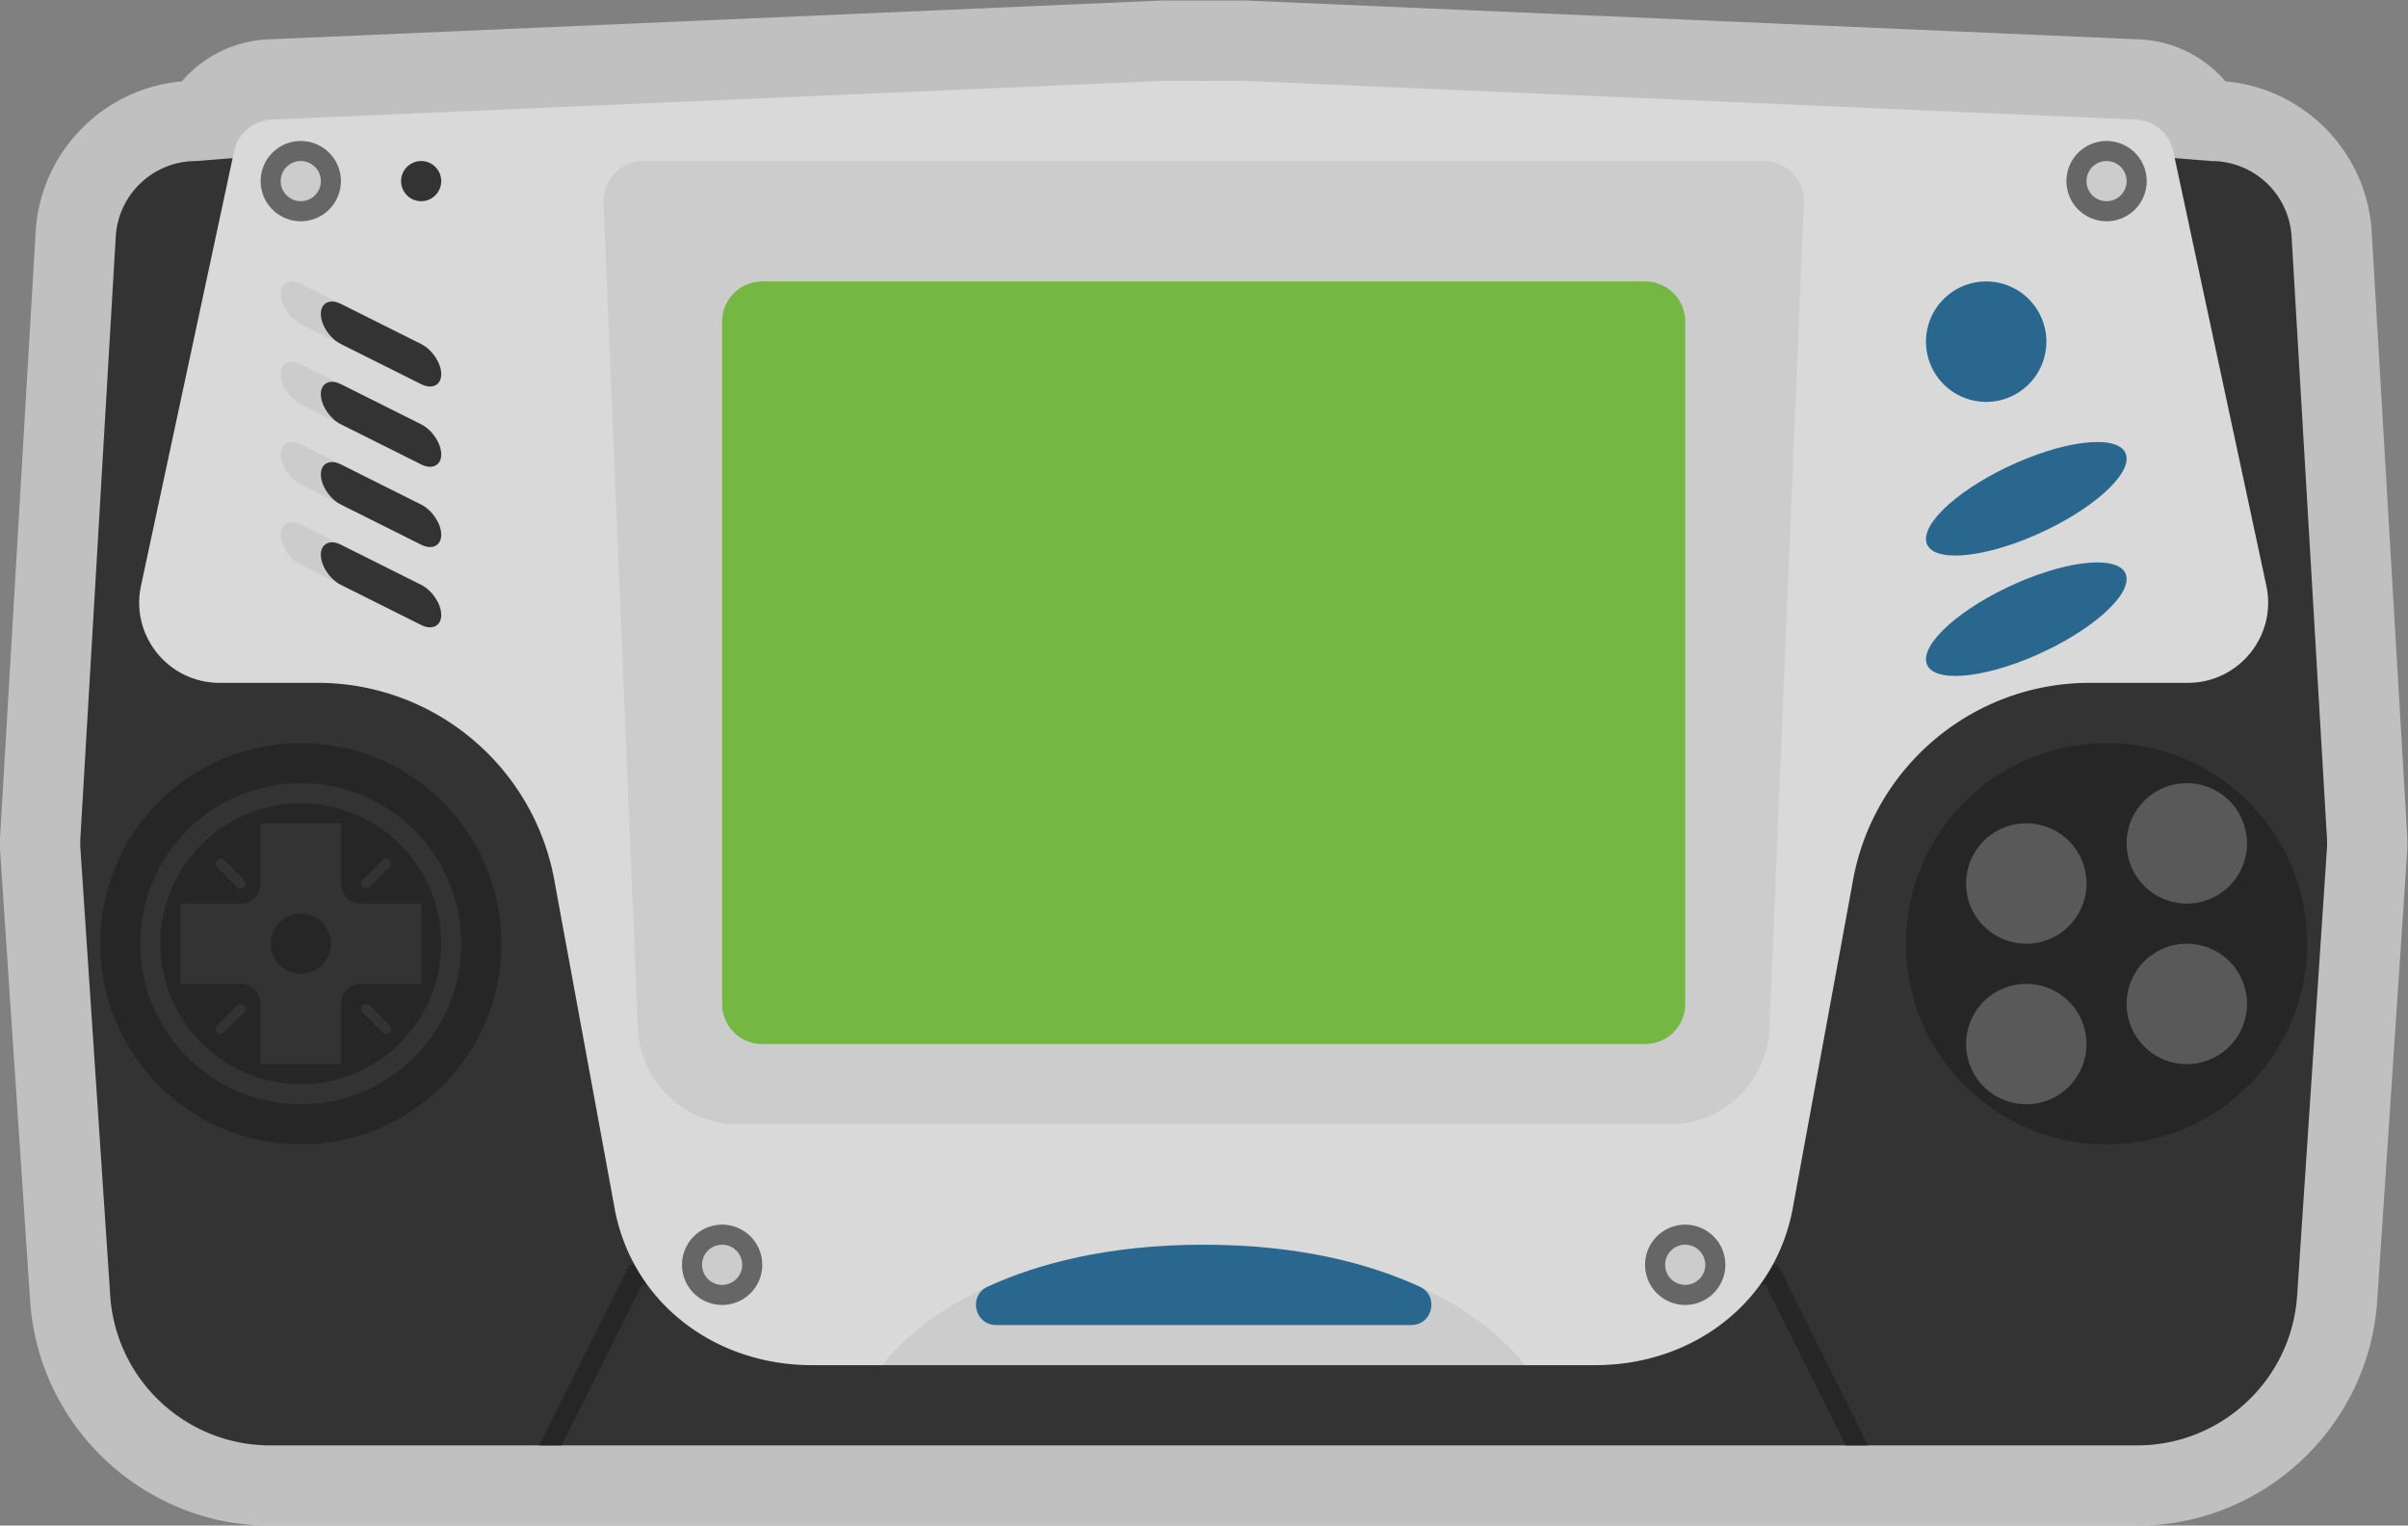 <svg xmlns="http://www.w3.org/2000/svg" xml:space="preserve" width="319.958" height="202.666"><rect width="100%" height="100%" fill="#808080" stroke="none"/><defs><clipPath id="a" clipPathUnits="userSpaceOnUse"><path d="M0 256h256V0H0Z"/></clipPath><clipPath id="b" clipPathUnits="userSpaceOnUse"><path d="M8.016 204h239.968V52H8.016Z"/></clipPath></defs><g clip-path="url(#a)" transform="matrix(1.333 0 0 -1.333 -10.688 272)"><g clip-path="url(#b)" style="opacity:.5"><path d="m0 0-3.528 59.97c-.469 7.975-6.752 14.318-14.575 15a12 12 0 0 1-8.596 4.187l-88.91 3.866a8 8 0 0 1-.348.007h-8q-.173 0-.348-.007l-88.91-3.866a12 12 0 0 1-8.597-4.187c-7.822-.682-14.105-7.025-14.574-15L-239.914.001a16 16 0 0 1 .008-2.003l2.971-44.564c.837-12.563 11.356-22.404 23.947-22.404h186.062c12.591 0 23.11 9.841 23.947 22.404L-.008-2.003C.036-1.338.039-.664 0 0" style="fill:#fff;fill-opacity:1;fill-rule:nonzero;stroke:none" transform="translate(247.957 120.97)"/></g><path d="M0 0h-186.062c-8.424 0-15.405 6.531-15.965 14.936l-2.971 44.563a8 8 0 0 0-.004 1.002l3.528 59.969a8 8 0 0 0 7.986 7.53l100.457 8 100.457-8a8 8 0 0 0 7.986-7.53l3.527-59.969q.03-.501-.003-1.002l-2.971-44.563C15.404 6.531 8.423 0 0 0" style="fill:#333;fill-opacity:1;fill-rule:nonzero;stroke:none" transform="translate(221.031 60)"/><path d="m0 0 8 16h112l8-16h2.236l-.447.895-8 16-.553 1.105H6.764l-.553-1.105-8-16L-2.236 0Z" style="fill:#262626;fill-opacity:1;fill-rule:nonzero;stroke:none" transform="translate(64 60)"/><path d="M0 0a4 4 0 0 1-3.738 3.158l-88.91 3.866h-8l-88.911-3.866A4 4 0 0 1-193.296 0l-9.279-43.3c-1.067-4.98 2.729-9.676 7.823-9.676h9.773c11.731 0 21.744-8.482 23.673-20.055l5.872-31.945c1.607-9.644 9.951-16 19.728-16h78.115c9.777 0 18.12 6.356 19.728 16l5.872 31.945c1.929 11.573 11.941 20.055 23.674 20.055h9.773c5.093 0 8.89 4.696 7.822 9.676z" style="fill:#d9d9d9;fill-opacity:1;fill-rule:nonzero;stroke:none" transform="translate(224.648 188.976)"/><path d="M0 0h-92.816a10 10 0 0 0-9.992 9.584l-3.426 82.249A4 4 0 0 0-102.238 96H9.422a4 4 0 0 0 3.996-4.167L9.991 9.584A10 10 0 0 0 0 0" style="fill:#ccc;fill-opacity:1;fill-rule:nonzero;stroke:none" transform="translate(174.408 92)"/><path d="M0 0h-88a4 4 0 0 0-4 4v68a4 4 0 0 0 4 4H0a4 4 0 0 0 4-4V4a4 4 0 0 0-4-4" style="fill:#74b743;fill-opacity:1;fill-rule:nonzero;stroke:none" transform="translate(172 100)"/><path d="M0 0a2 2 0 1 0-4.001.001A2 2 0 0 0 0 0" style="fill:#333;fill-opacity:1;fill-rule:nonzero;stroke:none" transform="translate(52 186)"/><path d="M0 0a4 4 0 1 0 8 0 4 4 0 0 0-8 0" style="fill:#666;fill-opacity:1;fill-rule:nonzero;stroke:none" transform="translate(34 186)"/><path d="M0 0a2 2 0 1 0-4.001.001A2 2 0 0 0 0 0" style="fill:#ccc;fill-opacity:1;fill-rule:nonzero;stroke:none" transform="translate(40 186)"/><path d="M0 0a4 4 0 1 0 8 0 4 4 0 0 0-8 0" style="fill:#666;fill-opacity:1;fill-rule:nonzero;stroke:none" transform="translate(76 78)"/><path d="M0 0a2 2 0 1 0-4.001.001A2 2 0 0 0 0 0" style="fill:#ccc;fill-opacity:1;fill-rule:nonzero;stroke:none" transform="translate(82 78)"/><path d="M0 0a4 4 0 1 0 8 0 4 4 0 0 0-8 0" style="fill:#666;fill-opacity:1;fill-rule:nonzero;stroke:none" transform="translate(172 78)"/><path d="M0 0a2 2 0 1 0-4.001.001A2 2 0 0 0 0 0" style="fill:#ccc;fill-opacity:1;fill-rule:nonzero;stroke:none" transform="translate(178 78)"/><path d="M0 0a4 4 0 1 0 8 0 4 4 0 0 0-8 0" style="fill:#666;fill-opacity:1;fill-rule:nonzero;stroke:none" transform="translate(214 186)"/><path d="M0 0a2 2 0 1 0-4.001.001A2 2 0 0 0 0 0" style="fill:#ccc;fill-opacity:1;fill-rule:nonzero;stroke:none" transform="translate(220 186)"/><path d="M0 0a6 6 0 0 0-12 0A6 6 0 0 0 0 0" style="fill:#29678f;fill-opacity:1;fill-rule:nonzero;stroke:none" transform="translate(212 170)"/><path d="M0 0c0-11.046-8.954-20-20-20s-20 8.954-20 20 8.954 20 20 20S0 11.046 0 0" style="fill:#262626;fill-opacity:1;fill-rule:nonzero;stroke:none" transform="translate(58 110)"/><path d="M0 0c0-11.046-8.954-20-20-20s-20 8.954-20 20 8.954 20 20 20S0 11.046 0 0" style="fill:#262626;fill-opacity:1;fill-rule:nonzero;stroke:none" transform="translate(238 110)"/><path d="M0 0h-6a2 2 0 0 0-2 2v6h-8V2a2 2 0 0 0-2-2h-6v-8h6a2 2 0 0 0 2-2v-6h8v6a2 2 0 0 0 2 2h6z" style="fill:#333;fill-opacity:1;fill-rule:nonzero;stroke:none" transform="translate(50 114)"/><path d="M0 0a3 3 0 1 0-6 0 3 3 0 0 0 6 0" style="fill:#262626;fill-opacity:1;fill-rule:nonzero;stroke:none" transform="translate(41 110)"/><path d="M0 0c-8.836 0-16-7.163-16-16s7.164-16 16-16 16 7.163 16 16S8.836 0 0 0m0-2c7.72 0 14-6.28 14-14S7.72-30 0-30s-14 6.28-14 14S-7.72-2 0-2" style="fill:#333;fill-opacity:1;fill-rule:nonzero;stroke:none" transform="translate(38 126)"/><path d="M0 0a.5.5 0 0 0-.354.146l-2 2a.502.502 0 0 0 .708.708l2-2A.502.502 0 0 0 0 0" style="fill:#333;fill-opacity:1;fill-rule:nonzero;stroke:none" transform="translate(32 115.5)"/><path d="M0 0c.128 0 .256.049.354.146l2 2a.502.502 0 0 1-.708.708l-2-2A.502.502 0 0 1 0 0" style="fill:#333;fill-opacity:1;fill-rule:nonzero;stroke:none" transform="translate(44.5 115.5)"/><path d="M0 0a.5.5 0 0 0 .354-.146l2-2a.502.502 0 0 0-.708-.708l-2 2A.502.502 0 0 0 0 0" style="fill:#333;fill-opacity:1;fill-rule:nonzero;stroke:none" transform="translate(44.5 104)"/><path d="M0 0a.5.5 0 0 1-.354-.146l-2-2a.502.502 0 0 1 .708-.708l2 2A.502.502 0 0 1 0 0" style="fill:#333;fill-opacity:1;fill-rule:nonzero;stroke:none" transform="translate(32 104)"/><path d="M0 0s8 12 32 12S64 0 64 0Z" style="fill:#ccc;fill-opacity:1;fill-rule:nonzero;stroke:none" transform="translate(96 68)"/><path d="M0 0c0-2.209-4.478-5.791-10-8s-10-2.209-10 0 4.478 5.791 10 8S0 2.209 0 0" style="fill:#29678f;fill-opacity:1;fill-rule:nonzero;stroke:none" transform="translate(220 158.343)"/><path d="M0 0c0-2.209-4.478-5.791-10-8s-10-2.209-10 0 4.478 5.791 10 8S0 2.209 0 0" style="fill:#29678f;fill-opacity:1;fill-rule:nonzero;stroke:none" transform="translate(220 146.343)"/><path d="m0 0-8 4c-1.1.55-2 1.9-2 3s.9 1.55 2 1l8-4c1.1-.55 2-1.9 2-3S1.1-.55 0 0" style="fill:#ccc;fill-opacity:1;fill-rule:nonzero;stroke:none" transform="translate(46 143.765)"/><path d="m0 0-8 4c-1.1.55-2 1.9-2 3s.9 1.55 2 1l8-4c1.1-.55 2-1.9 2-3S1.1-.55 0 0" style="fill:#333;fill-opacity:1;fill-rule:nonzero;stroke:none" transform="translate(50 141.765)"/><path d="m0 0-8 4c-1.1.55-2 1.9-2 3s.9 1.55 2 1l8-4c1.1-.55 2-1.9 2-3S1.1-.55 0 0" style="fill:#ccc;fill-opacity:1;fill-rule:nonzero;stroke:none" transform="translate(46 151.765)"/><path d="m0 0-8 4c-1.1.55-2 1.9-2 3s.9 1.55 2 1l8-4c1.1-.55 2-1.9 2-3S1.1-.55 0 0" style="fill:#333;fill-opacity:1;fill-rule:nonzero;stroke:none" transform="translate(50 149.765)"/><path d="m0 0-8 4c-1.1.55-2 1.9-2 3s.9 1.55 2 1l8-4c1.1-.55 2-1.9 2-3S1.1-.55 0 0" style="fill:#ccc;fill-opacity:1;fill-rule:nonzero;stroke:none" transform="translate(46 159.765)"/><path d="m0 0-8 4c-1.1.55-2 1.9-2 3s.9 1.55 2 1l8-4c1.1-.55 2-1.9 2-3S1.1-.55 0 0" style="fill:#333;fill-opacity:1;fill-rule:nonzero;stroke:none" transform="translate(50 157.765)"/><path d="m0 0-8 4c-1.1.55-2 1.9-2 3s.9 1.55 2 1l8-4c1.1-.55 2-1.9 2-3S1.1-.55 0 0" style="fill:#ccc;fill-opacity:1;fill-rule:nonzero;stroke:none" transform="translate(46 167.765)"/><path d="m0 0-8 4c-1.1.55-2 1.9-2 3s.9 1.55 2 1l8-4c1.1-.55 2-1.9 2-3S1.1-.55 0 0" style="fill:#333;fill-opacity:1;fill-rule:nonzero;stroke:none" transform="translate(50 165.765)"/><path d="M0 0a6 6 0 0 1 12 0A6 6 0 0 1 0 0" style="fill:#595959;fill-opacity:1;fill-rule:nonzero;stroke:none" transform="translate(220 120)"/><path d="M0 0a6 6 0 0 1 12 0A6 6 0 0 1 0 0" style="fill:#595959;fill-opacity:1;fill-rule:nonzero;stroke:none" transform="translate(220 104)"/><path d="M0 0a6 6 0 0 1 12 0A6 6 0 0 1 0 0" style="fill:#595959;fill-opacity:1;fill-rule:nonzero;stroke:none" transform="translate(204 116)"/><path d="M0 0a6 6 0 0 1 12 0A6 6 0 0 1 0 0" style="fill:#595959;fill-opacity:1;fill-rule:nonzero;stroke:none" transform="translate(204 100)"/><path d="M0 0c2.149 0 2.791 2.926.837 3.821C-4.147 6.104-11.156 8-20.695 8s-16.548-1.896-21.532-4.179C-44.181 2.926-43.541 0-41.391 0Z" style="fill:#29678f;fill-opacity:1;fill-rule:nonzero;stroke:none" transform="translate(148.695 72)"/></g></svg>